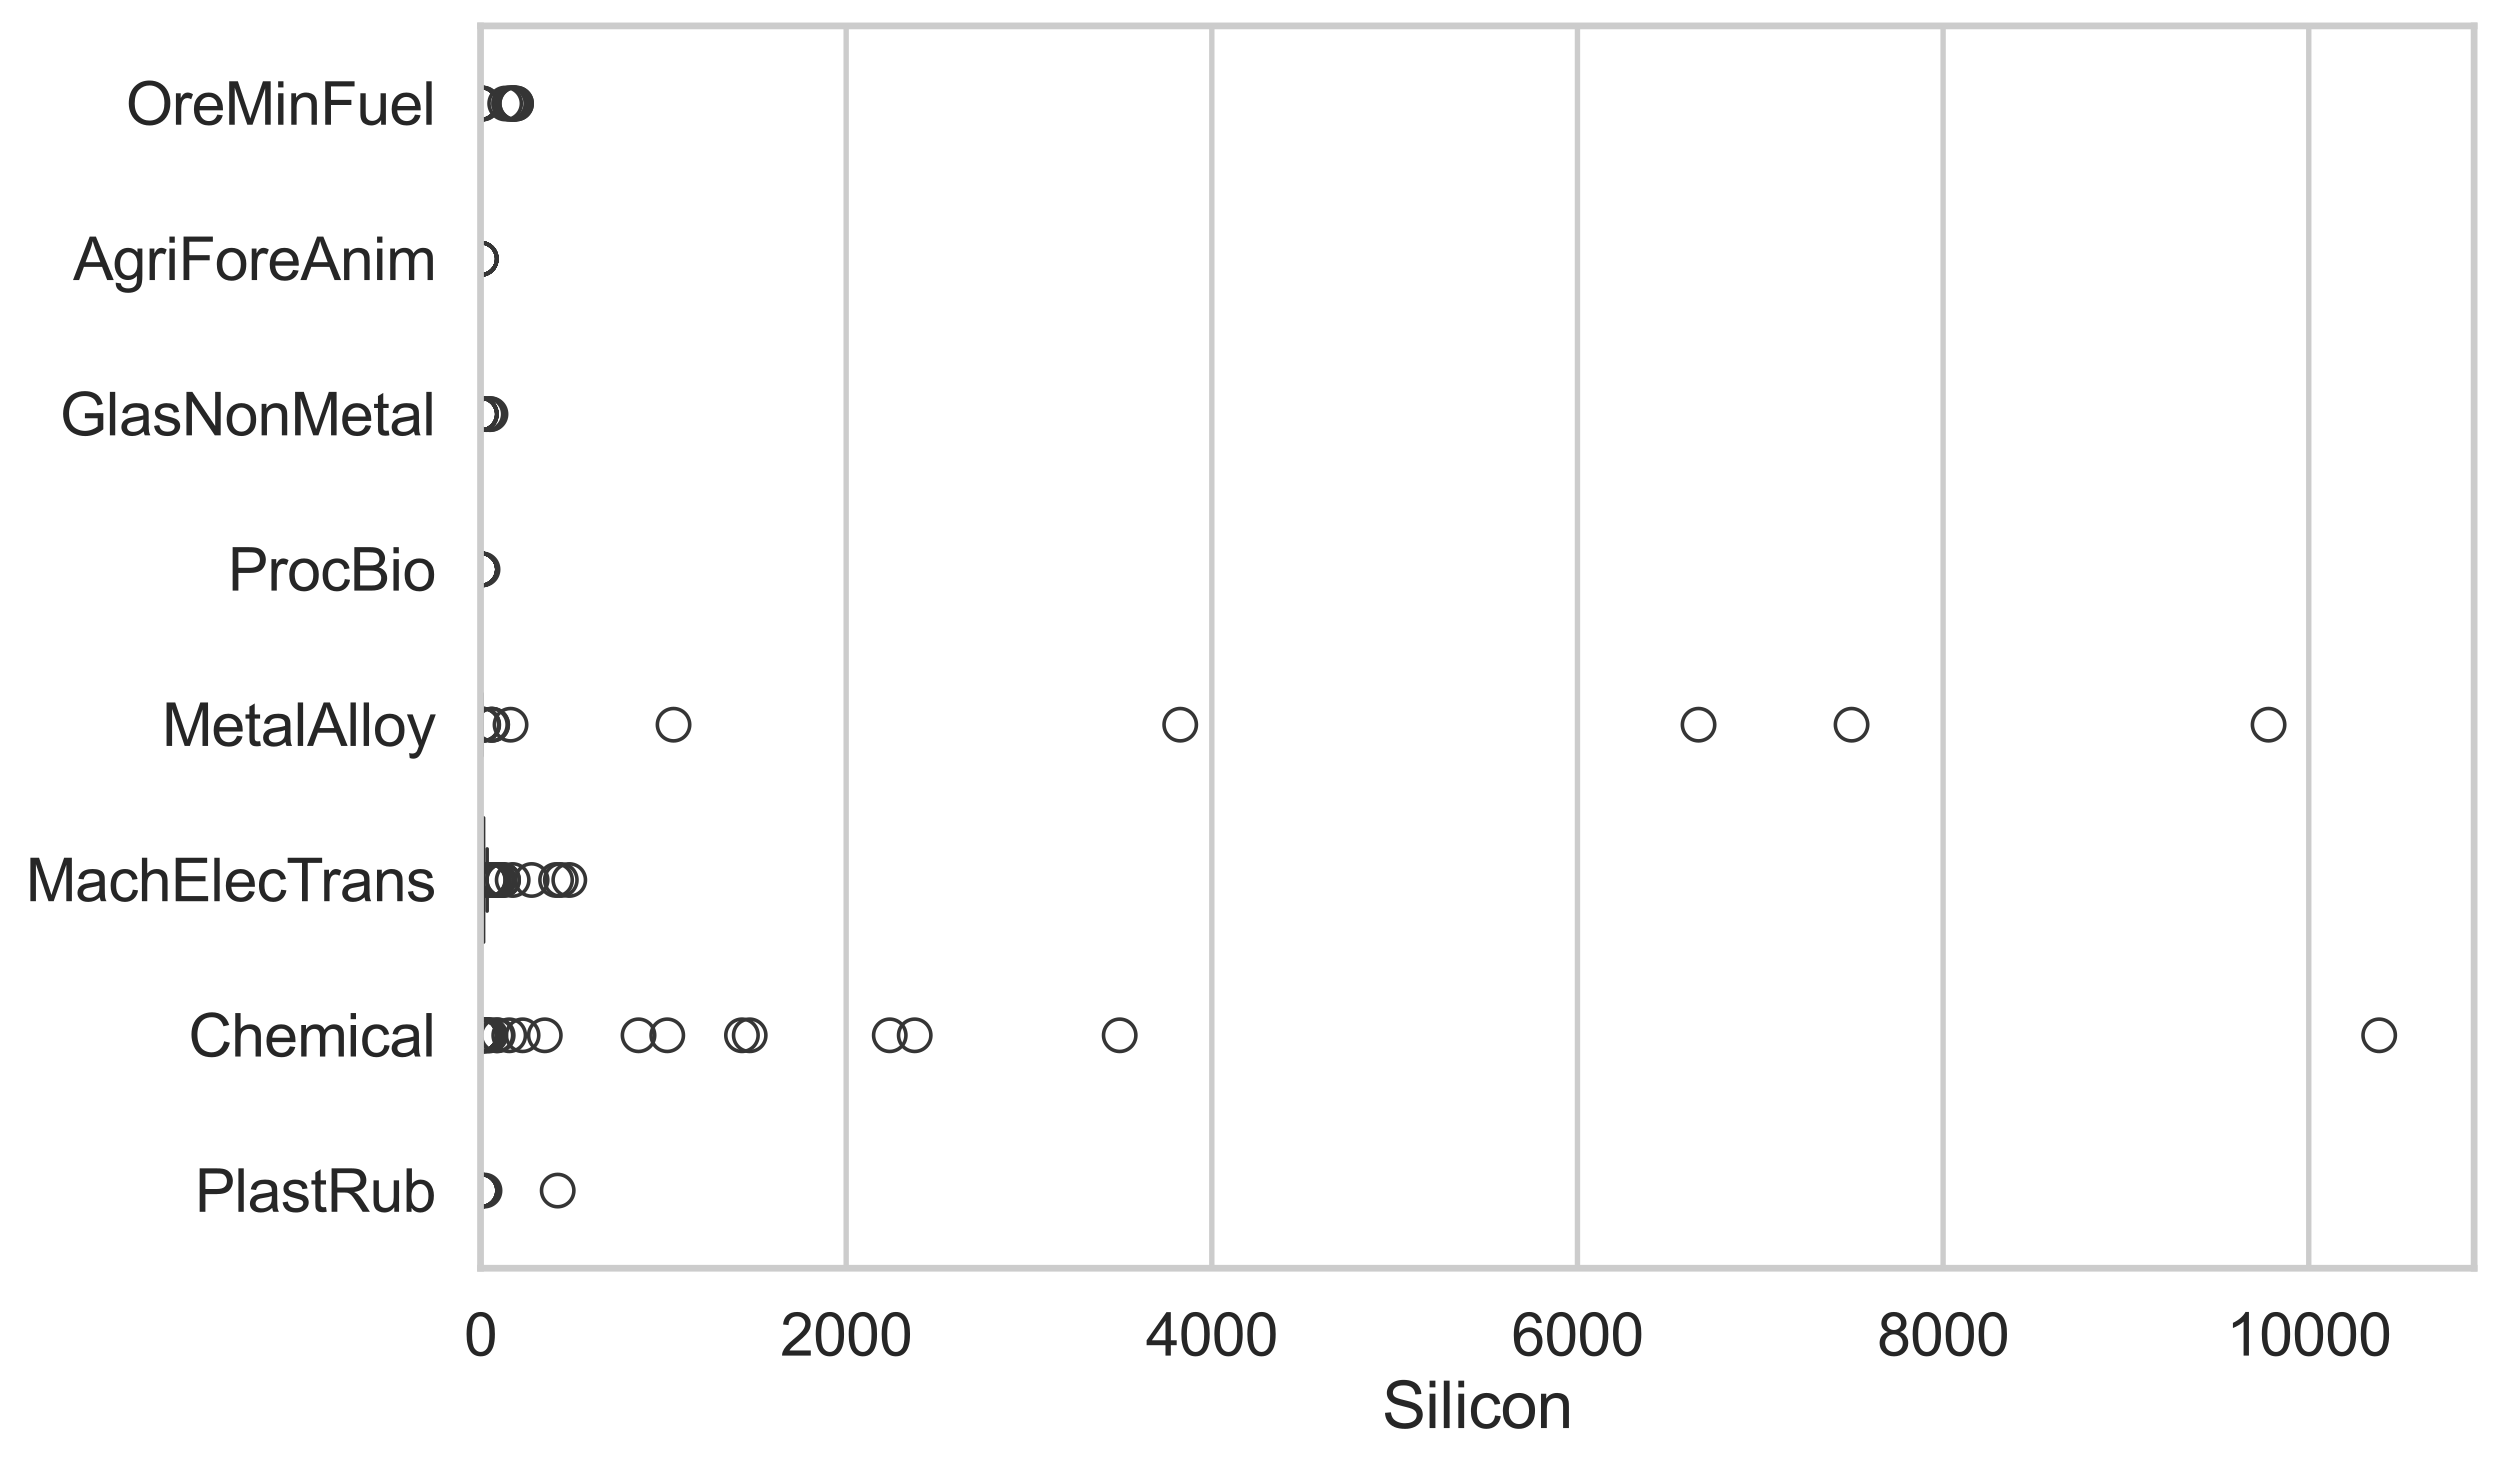 <?xml version="1.0" encoding="utf-8" standalone="no"?>
<!DOCTYPE svg PUBLIC "-//W3C//DTD SVG 1.1//EN"
  "http://www.w3.org/Graphics/SVG/1.1/DTD/svg11.dtd">
<svg xmlns:xlink="http://www.w3.org/1999/xlink" width="695.577pt" height="408.111pt" viewBox="0 0 695.577 408.111" xmlns="http://www.w3.org/2000/svg" version="1.1">
 <defs>
  <style type="text/css">*{stroke-linejoin: round; stroke-linecap: butt}</style>
 </defs>
 <g id="figure_1">
  <g id="patch_1">
   <path d="M 0 408.111 
L 695.577 408.111 
L 695.577 0 
L 0 0 
z
" style="fill: #ffffff"/>
  </g>
  <g id="axes_1">
   <g id="patch_2">
    <path d="M 133.697 352.86 
L 688.377 352.86 
L 688.377 7.2 
L 133.697 7.2 
z
" style="fill: #ffffff"/>
   </g>
   <g id="matplotlib.axis_1">
    <g id="xtick_1">
     <g id="line2d_1">
      <path d="M 133.697 352.86 
L 133.697 7.2 
" clip-path="url(#p69c7022fda)" style="fill: none; stroke: #cccccc; stroke-width: 1.5; stroke-linecap: round"/>
     </g>
     <g id="text_1">
      <!-- 0 -->
      <g style="fill: #262626" transform="translate(129.109 377.17) scale(0.165 -0.165)">
       <defs>
        <path id="ArialMT-30" d="M 266 2259 
Q 266 3072 433 3567 
Q 600 4063 929 4331 
Q 1259 4600 1759 4600 
Q 2128 4600 2406 4451 
Q 2684 4303 2865 4023 
Q 3047 3744 3150 3342 
Q 3253 2941 3253 2259 
Q 3253 1453 3087 958 
Q 2922 463 2592 192 
Q 2263 -78 1759 -78 
Q 1097 -78 719 397 
Q 266 969 266 2259 
z
M 844 2259 
Q 844 1131 1108 757 
Q 1372 384 1759 384 
Q 2147 384 2411 759 
Q 2675 1134 2675 2259 
Q 2675 3391 2411 3762 
Q 2147 4134 1753 4134 
Q 1366 4134 1134 3806 
Q 844 3388 844 2259 
z
" transform="scale(0.016)"/>
       </defs>
       <use xlink:href="#ArialMT-30"/>
      </g>
     </g>
    </g>
    <g id="xtick_2">
     <g id="line2d_2">
      <path d="M 235.431 352.86 
L 235.431 7.2 
" clip-path="url(#p69c7022fda)" style="fill: none; stroke: #cccccc; stroke-width: 1.5; stroke-linecap: round"/>
     </g>
     <g id="text_2">
      <!-- 2000 -->
      <g style="fill: #262626" transform="translate(217.08 377.17) scale(0.165 -0.165)">
       <defs>
        <path id="ArialMT-32" d="M 3222 541 
L 3222 0 
L 194 0 
Q 188 203 259 391 
Q 375 700 629 1000 
Q 884 1300 1366 1694 
Q 2113 2306 2375 2664 
Q 2638 3022 2638 3341 
Q 2638 3675 2398 3904 
Q 2159 4134 1775 4134 
Q 1369 4134 1125 3890 
Q 881 3647 878 3216 
L 300 3275 
Q 359 3922 746 4261 
Q 1134 4600 1788 4600 
Q 2447 4600 2831 4234 
Q 3216 3869 3216 3328 
Q 3216 3053 3103 2787 
Q 2991 2522 2730 2228 
Q 2469 1934 1863 1422 
Q 1356 997 1212 845 
Q 1069 694 975 541 
L 3222 541 
z
" transform="scale(0.016)"/>
       </defs>
       <use xlink:href="#ArialMT-32"/>
       <use xlink:href="#ArialMT-30" transform="translate(55.615 0)"/>
       <use xlink:href="#ArialMT-30" transform="translate(111.23 0)"/>
       <use xlink:href="#ArialMT-30" transform="translate(166.846 0)"/>
      </g>
     </g>
    </g>
    <g id="xtick_3">
     <g id="line2d_3">
      <path d="M 337.165 352.86 
L 337.165 7.2 
" clip-path="url(#p69c7022fda)" style="fill: none; stroke: #cccccc; stroke-width: 1.5; stroke-linecap: round"/>
     </g>
     <g id="text_3">
      <!-- 4000 -->
      <g style="fill: #262626" transform="translate(318.814 377.17) scale(0.165 -0.165)">
       <defs>
        <path id="ArialMT-34" d="M 2069 0 
L 2069 1097 
L 81 1097 
L 81 1613 
L 2172 4581 
L 2631 4581 
L 2631 1613 
L 3250 1613 
L 3250 1097 
L 2631 1097 
L 2631 0 
L 2069 0 
z
M 2069 1613 
L 2069 3678 
L 634 1613 
L 2069 1613 
z
" transform="scale(0.016)"/>
       </defs>
       <use xlink:href="#ArialMT-34"/>
       <use xlink:href="#ArialMT-30" transform="translate(55.615 0)"/>
       <use xlink:href="#ArialMT-30" transform="translate(111.23 0)"/>
       <use xlink:href="#ArialMT-30" transform="translate(166.846 0)"/>
      </g>
     </g>
    </g>
    <g id="xtick_4">
     <g id="line2d_4">
      <path d="M 438.899 352.86 
L 438.899 7.2 
" clip-path="url(#p69c7022fda)" style="fill: none; stroke: #cccccc; stroke-width: 1.5; stroke-linecap: round"/>
     </g>
     <g id="text_4">
      <!-- 6000 -->
      <g style="fill: #262626" transform="translate(420.548 377.17) scale(0.165 -0.165)">
       <defs>
        <path id="ArialMT-36" d="M 3184 3459 
L 2625 3416 
Q 2550 3747 2413 3897 
Q 2184 4138 1850 4138 
Q 1581 4138 1378 3988 
Q 1113 3794 959 3422 
Q 806 3050 800 2363 
Q 1003 2672 1297 2822 
Q 1591 2972 1913 2972 
Q 2475 2972 2870 2558 
Q 3266 2144 3266 1488 
Q 3266 1056 3080 686 
Q 2894 316 2569 119 
Q 2244 -78 1831 -78 
Q 1128 -78 684 439 
Q 241 956 241 2144 
Q 241 3472 731 4075 
Q 1159 4600 1884 4600 
Q 2425 4600 2770 4297 
Q 3116 3994 3184 3459 
z
M 888 1484 
Q 888 1194 1011 928 
Q 1134 663 1356 523 
Q 1578 384 1822 384 
Q 2178 384 2434 671 
Q 2691 959 2691 1453 
Q 2691 1928 2437 2201 
Q 2184 2475 1800 2475 
Q 1419 2475 1153 2201 
Q 888 1928 888 1484 
z
" transform="scale(0.016)"/>
       </defs>
       <use xlink:href="#ArialMT-36"/>
       <use xlink:href="#ArialMT-30" transform="translate(55.615 0)"/>
       <use xlink:href="#ArialMT-30" transform="translate(111.23 0)"/>
       <use xlink:href="#ArialMT-30" transform="translate(166.846 0)"/>
      </g>
     </g>
    </g>
    <g id="xtick_5">
     <g id="line2d_5">
      <path d="M 540.633 352.86 
L 540.633 7.2 
" clip-path="url(#p69c7022fda)" style="fill: none; stroke: #cccccc; stroke-width: 1.5; stroke-linecap: round"/>
     </g>
     <g id="text_5">
      <!-- 8000 -->
      <g style="fill: #262626" transform="translate(522.282 377.17) scale(0.165 -0.165)">
       <defs>
        <path id="ArialMT-38" d="M 1131 2484 
Q 781 2613 612 2850 
Q 444 3088 444 3419 
Q 444 3919 803 4259 
Q 1163 4600 1759 4600 
Q 2359 4600 2725 4251 
Q 3091 3903 3091 3403 
Q 3091 3084 2923 2848 
Q 2756 2613 2416 2484 
Q 2838 2347 3058 2040 
Q 3278 1734 3278 1309 
Q 3278 722 2862 322 
Q 2447 -78 1769 -78 
Q 1091 -78 675 323 
Q 259 725 259 1325 
Q 259 1772 486 2073 
Q 713 2375 1131 2484 
z
M 1019 3438 
Q 1019 3113 1228 2906 
Q 1438 2700 1772 2700 
Q 2097 2700 2305 2904 
Q 2513 3109 2513 3406 
Q 2513 3716 2298 3927 
Q 2084 4138 1766 4138 
Q 1444 4138 1231 3931 
Q 1019 3725 1019 3438 
z
M 838 1322 
Q 838 1081 952 856 
Q 1066 631 1291 507 
Q 1516 384 1775 384 
Q 2178 384 2440 643 
Q 2703 903 2703 1303 
Q 2703 1709 2433 1975 
Q 2163 2241 1756 2241 
Q 1359 2241 1098 1978 
Q 838 1716 838 1322 
z
" transform="scale(0.016)"/>
       </defs>
       <use xlink:href="#ArialMT-38"/>
       <use xlink:href="#ArialMT-30" transform="translate(55.615 0)"/>
       <use xlink:href="#ArialMT-30" transform="translate(111.23 0)"/>
       <use xlink:href="#ArialMT-30" transform="translate(166.846 0)"/>
      </g>
     </g>
    </g>
    <g id="xtick_6">
     <g id="line2d_6">
      <path d="M 642.367 352.86 
L 642.367 7.2 
" clip-path="url(#p69c7022fda)" style="fill: none; stroke: #cccccc; stroke-width: 1.5; stroke-linecap: round"/>
     </g>
     <g id="text_6">
      <!-- 10000 -->
      <g style="fill: #262626" transform="translate(619.428 377.17) scale(0.165 -0.165)">
       <defs>
        <path id="ArialMT-31" d="M 2384 0 
L 1822 0 
L 1822 3584 
Q 1619 3391 1289 3197 
Q 959 3003 697 2906 
L 697 3450 
Q 1169 3672 1522 3987 
Q 1875 4303 2022 4600 
L 2384 4600 
L 2384 0 
z
" transform="scale(0.016)"/>
       </defs>
       <use xlink:href="#ArialMT-31"/>
       <use xlink:href="#ArialMT-30" transform="translate(55.615 0)"/>
       <use xlink:href="#ArialMT-30" transform="translate(111.23 0)"/>
       <use xlink:href="#ArialMT-30" transform="translate(166.846 0)"/>
       <use xlink:href="#ArialMT-30" transform="translate(222.461 0)"/>
      </g>
     </g>
    </g>
    <g id="text_7">
     <!-- Silicon -->
     <g style="fill: #262626" transform="translate(384.525 397.334) scale(0.18 -0.18)">
      <defs>
       <path id="ArialMT-53" d="M 288 1472 
L 859 1522 
Q 900 1178 1048 958 
Q 1197 738 1509 602 
Q 1822 466 2213 466 
Q 2559 466 2825 569 
Q 3091 672 3220 851 
Q 3350 1031 3350 1244 
Q 3350 1459 3225 1620 
Q 3100 1781 2813 1891 
Q 2628 1963 1997 2114 
Q 1366 2266 1113 2400 
Q 784 2572 623 2826 
Q 463 3081 463 3397 
Q 463 3744 659 4045 
Q 856 4347 1234 4503 
Q 1613 4659 2075 4659 
Q 2584 4659 2973 4495 
Q 3363 4331 3572 4012 
Q 3781 3694 3797 3291 
L 3216 3247 
Q 3169 3681 2898 3903 
Q 2628 4125 2100 4125 
Q 1550 4125 1298 3923 
Q 1047 3722 1047 3438 
Q 1047 3191 1225 3031 
Q 1400 2872 2139 2705 
Q 2878 2538 3153 2413 
Q 3553 2228 3743 1945 
Q 3934 1663 3934 1294 
Q 3934 928 3725 604 
Q 3516 281 3123 101 
Q 2731 -78 2241 -78 
Q 1619 -78 1198 103 
Q 778 284 539 648 
Q 300 1013 288 1472 
z
" transform="scale(0.016)"/>
       <path id="ArialMT-69" d="M 425 3934 
L 425 4581 
L 988 4581 
L 988 3934 
L 425 3934 
z
M 425 0 
L 425 3319 
L 988 3319 
L 988 0 
L 425 0 
z
" transform="scale(0.016)"/>
       <path id="ArialMT-6c" d="M 409 0 
L 409 4581 
L 972 4581 
L 972 0 
L 409 0 
z
" transform="scale(0.016)"/>
       <path id="ArialMT-63" d="M 2588 1216 
L 3141 1144 
Q 3050 572 2676 248 
Q 2303 -75 1759 -75 
Q 1078 -75 664 370 
Q 250 816 250 1647 
Q 250 2184 428 2587 
Q 606 2991 970 3192 
Q 1334 3394 1763 3394 
Q 2303 3394 2647 3120 
Q 2991 2847 3088 2344 
L 2541 2259 
Q 2463 2594 2264 2762 
Q 2066 2931 1784 2931 
Q 1359 2931 1093 2626 
Q 828 2322 828 1663 
Q 828 994 1084 691 
Q 1341 388 1753 388 
Q 2084 388 2306 591 
Q 2528 794 2588 1216 
z
" transform="scale(0.016)"/>
       <path id="ArialMT-6f" d="M 213 1659 
Q 213 2581 725 3025 
Q 1153 3394 1769 3394 
Q 2453 3394 2887 2945 
Q 3322 2497 3322 1706 
Q 3322 1066 3130 698 
Q 2938 331 2570 128 
Q 2203 -75 1769 -75 
Q 1072 -75 642 372 
Q 213 819 213 1659 
z
M 791 1659 
Q 791 1022 1069 705 
Q 1347 388 1769 388 
Q 2188 388 2466 706 
Q 2744 1025 2744 1678 
Q 2744 2294 2464 2611 
Q 2184 2928 1769 2928 
Q 1347 2928 1069 2612 
Q 791 2297 791 1659 
z
" transform="scale(0.016)"/>
       <path id="ArialMT-6e" d="M 422 0 
L 422 3319 
L 928 3319 
L 928 2847 
Q 1294 3394 1984 3394 
Q 2284 3394 2536 3286 
Q 2788 3178 2913 3003 
Q 3038 2828 3088 2588 
Q 3119 2431 3119 2041 
L 3119 0 
L 2556 0 
L 2556 2019 
Q 2556 2363 2490 2533 
Q 2425 2703 2258 2804 
Q 2091 2906 1866 2906 
Q 1506 2906 1245 2678 
Q 984 2450 984 1813 
L 984 0 
L 422 0 
z
" transform="scale(0.016)"/>
      </defs>
      <use xlink:href="#ArialMT-53"/>
      <use xlink:href="#ArialMT-69" transform="translate(66.699 0)"/>
      <use xlink:href="#ArialMT-6c" transform="translate(88.916 0)"/>
      <use xlink:href="#ArialMT-69" transform="translate(111.133 0)"/>
      <use xlink:href="#ArialMT-63" transform="translate(133.35 0)"/>
      <use xlink:href="#ArialMT-6f" transform="translate(183.35 0)"/>
      <use xlink:href="#ArialMT-6e" transform="translate(238.965 0)"/>
     </g>
    </g>
   </g>
   <g id="matplotlib.axis_2">
    <g id="ytick_1">
     <g id="text_8">
      <!-- OreMinFuel -->
      <g style="fill: #262626" transform="translate(35.013 34.709) scale(0.165 -0.165)">
       <defs>
        <path id="ArialMT-4f" d="M 309 2231 
Q 309 3372 921 4017 
Q 1534 4663 2503 4663 
Q 3138 4663 3647 4359 
Q 4156 4056 4423 3514 
Q 4691 2972 4691 2284 
Q 4691 1588 4409 1038 
Q 4128 488 3612 205 
Q 3097 -78 2500 -78 
Q 1853 -78 1343 234 
Q 834 547 571 1087 
Q 309 1628 309 2231 
z
M 934 2222 
Q 934 1394 1379 917 
Q 1825 441 2497 441 
Q 3181 441 3623 922 
Q 4066 1403 4066 2288 
Q 4066 2847 3877 3264 
Q 3688 3681 3323 3911 
Q 2959 4141 2506 4141 
Q 1863 4141 1398 3698 
Q 934 3256 934 2222 
z
" transform="scale(0.016)"/>
        <path id="ArialMT-72" d="M 416 0 
L 416 3319 
L 922 3319 
L 922 2816 
Q 1116 3169 1280 3281 
Q 1444 3394 1641 3394 
Q 1925 3394 2219 3213 
L 2025 2691 
Q 1819 2813 1613 2813 
Q 1428 2813 1281 2702 
Q 1134 2591 1072 2394 
Q 978 2094 978 1738 
L 978 0 
L 416 0 
z
" transform="scale(0.016)"/>
        <path id="ArialMT-65" d="M 2694 1069 
L 3275 997 
Q 3138 488 2766 206 
Q 2394 -75 1816 -75 
Q 1088 -75 661 373 
Q 234 822 234 1631 
Q 234 2469 665 2931 
Q 1097 3394 1784 3394 
Q 2450 3394 2872 2941 
Q 3294 2488 3294 1666 
Q 3294 1616 3291 1516 
L 816 1516 
Q 847 969 1125 678 
Q 1403 388 1819 388 
Q 2128 388 2347 550 
Q 2566 713 2694 1069 
z
M 847 1978 
L 2700 1978 
Q 2663 2397 2488 2606 
Q 2219 2931 1791 2931 
Q 1403 2931 1139 2672 
Q 875 2413 847 1978 
z
" transform="scale(0.016)"/>
        <path id="ArialMT-4d" d="M 475 0 
L 475 4581 
L 1388 4581 
L 2472 1338 
Q 2622 884 2691 659 
Q 2769 909 2934 1394 
L 4031 4581 
L 4847 4581 
L 4847 0 
L 4263 0 
L 4263 3834 
L 2931 0 
L 2384 0 
L 1059 3900 
L 1059 0 
L 475 0 
z
" transform="scale(0.016)"/>
        <path id="ArialMT-46" d="M 525 0 
L 525 4581 
L 3616 4581 
L 3616 4041 
L 1131 4041 
L 1131 2622 
L 3281 2622 
L 3281 2081 
L 1131 2081 
L 1131 0 
L 525 0 
z
" transform="scale(0.016)"/>
        <path id="ArialMT-75" d="M 2597 0 
L 2597 488 
Q 2209 -75 1544 -75 
Q 1250 -75 995 37 
Q 741 150 617 320 
Q 494 491 444 738 
Q 409 903 409 1263 
L 409 3319 
L 972 3319 
L 972 1478 
Q 972 1038 1006 884 
Q 1059 663 1231 536 
Q 1403 409 1656 409 
Q 1909 409 2131 539 
Q 2353 669 2445 892 
Q 2538 1116 2538 1541 
L 2538 3319 
L 3100 3319 
L 3100 0 
L 2597 0 
z
" transform="scale(0.016)"/>
       </defs>
       <use xlink:href="#ArialMT-4f"/>
       <use xlink:href="#ArialMT-72" transform="translate(77.783 0)"/>
       <use xlink:href="#ArialMT-65" transform="translate(111.084 0)"/>
       <use xlink:href="#ArialMT-4d" transform="translate(166.699 0)"/>
       <use xlink:href="#ArialMT-69" transform="translate(250 0)"/>
       <use xlink:href="#ArialMT-6e" transform="translate(272.217 0)"/>
       <use xlink:href="#ArialMT-46" transform="translate(327.832 0)"/>
       <use xlink:href="#ArialMT-75" transform="translate(388.916 0)"/>
       <use xlink:href="#ArialMT-65" transform="translate(444.531 0)"/>
       <use xlink:href="#ArialMT-6c" transform="translate(500.146 0)"/>
      </g>
     </g>
    </g>
    <g id="ytick_2">
     <g id="text_9">
      <!-- AgriForeAnim -->
      <g style="fill: #262626" transform="translate(20.341 77.916) scale(0.165 -0.165)">
       <defs>
        <path id="ArialMT-41" d="M -9 0 
L 1750 4581 
L 2403 4581 
L 4278 0 
L 3588 0 
L 3053 1388 
L 1138 1388 
L 634 0 
L -9 0 
z
M 1313 1881 
L 2866 1881 
L 2388 3150 
Q 2169 3728 2063 4100 
Q 1975 3659 1816 3225 
L 1313 1881 
z
" transform="scale(0.016)"/>
        <path id="ArialMT-67" d="M 319 -275 
L 866 -356 
Q 900 -609 1056 -725 
Q 1266 -881 1628 -881 
Q 2019 -881 2231 -725 
Q 2444 -569 2519 -288 
Q 2563 -116 2559 434 
Q 2191 0 1641 0 
Q 956 0 581 494 
Q 206 988 206 1678 
Q 206 2153 378 2554 
Q 550 2956 876 3175 
Q 1203 3394 1644 3394 
Q 2231 3394 2613 2919 
L 2613 3319 
L 3131 3319 
L 3131 450 
Q 3131 -325 2973 -648 
Q 2816 -972 2473 -1159 
Q 2131 -1347 1631 -1347 
Q 1038 -1347 672 -1080 
Q 306 -813 319 -275 
z
M 784 1719 
Q 784 1066 1043 766 
Q 1303 466 1694 466 
Q 2081 466 2343 764 
Q 2606 1063 2606 1700 
Q 2606 2309 2336 2618 
Q 2066 2928 1684 2928 
Q 1309 2928 1046 2623 
Q 784 2319 784 1719 
z
" transform="scale(0.016)"/>
        <path id="ArialMT-6d" d="M 422 0 
L 422 3319 
L 925 3319 
L 925 2853 
Q 1081 3097 1340 3245 
Q 1600 3394 1931 3394 
Q 2300 3394 2536 3241 
Q 2772 3088 2869 2813 
Q 3263 3394 3894 3394 
Q 4388 3394 4653 3120 
Q 4919 2847 4919 2278 
L 4919 0 
L 4359 0 
L 4359 2091 
Q 4359 2428 4304 2576 
Q 4250 2725 4106 2815 
Q 3963 2906 3769 2906 
Q 3419 2906 3187 2673 
Q 2956 2441 2956 1928 
L 2956 0 
L 2394 0 
L 2394 2156 
Q 2394 2531 2256 2718 
Q 2119 2906 1806 2906 
Q 1569 2906 1367 2781 
Q 1166 2656 1075 2415 
Q 984 2175 984 1722 
L 984 0 
L 422 0 
z
" transform="scale(0.016)"/>
       </defs>
       <use xlink:href="#ArialMT-41"/>
       <use xlink:href="#ArialMT-67" transform="translate(66.699 0)"/>
       <use xlink:href="#ArialMT-72" transform="translate(122.314 0)"/>
       <use xlink:href="#ArialMT-69" transform="translate(155.615 0)"/>
       <use xlink:href="#ArialMT-46" transform="translate(177.832 0)"/>
       <use xlink:href="#ArialMT-6f" transform="translate(238.916 0)"/>
       <use xlink:href="#ArialMT-72" transform="translate(294.531 0)"/>
       <use xlink:href="#ArialMT-65" transform="translate(327.832 0)"/>
       <use xlink:href="#ArialMT-41" transform="translate(383.447 0)"/>
       <use xlink:href="#ArialMT-6e" transform="translate(450.146 0)"/>
       <use xlink:href="#ArialMT-69" transform="translate(505.762 0)"/>
       <use xlink:href="#ArialMT-6d" transform="translate(527.979 0)"/>
      </g>
     </g>
    </g>
    <g id="ytick_3">
     <g id="text_10">
      <!-- GlasNonMetal -->
      <g style="fill: #262626" transform="translate(16.659 121.124) scale(0.165 -0.165)">
       <defs>
        <path id="ArialMT-47" d="M 2638 1797 
L 2638 2334 
L 4578 2338 
L 4578 638 
Q 4131 281 3656 101 
Q 3181 -78 2681 -78 
Q 2006 -78 1454 211 
Q 903 500 622 1047 
Q 341 1594 341 2269 
Q 341 2938 620 3517 
Q 900 4097 1425 4378 
Q 1950 4659 2634 4659 
Q 3131 4659 3532 4498 
Q 3934 4338 4162 4050 
Q 4391 3763 4509 3300 
L 3963 3150 
Q 3859 3500 3706 3700 
Q 3553 3900 3268 4020 
Q 2984 4141 2638 4141 
Q 2222 4141 1919 4014 
Q 1616 3888 1430 3681 
Q 1244 3475 1141 3228 
Q 966 2803 966 2306 
Q 966 1694 1177 1281 
Q 1388 869 1791 669 
Q 2194 469 2647 469 
Q 3041 469 3416 620 
Q 3791 772 3984 944 
L 3984 1797 
L 2638 1797 
z
" transform="scale(0.016)"/>
        <path id="ArialMT-61" d="M 2588 409 
Q 2275 144 1986 34 
Q 1697 -75 1366 -75 
Q 819 -75 525 192 
Q 231 459 231 875 
Q 231 1119 342 1320 
Q 453 1522 633 1644 
Q 813 1766 1038 1828 
Q 1203 1872 1538 1913 
Q 2219 1994 2541 2106 
Q 2544 2222 2544 2253 
Q 2544 2597 2384 2738 
Q 2169 2928 1744 2928 
Q 1347 2928 1158 2789 
Q 969 2650 878 2297 
L 328 2372 
Q 403 2725 575 2942 
Q 747 3159 1072 3276 
Q 1397 3394 1825 3394 
Q 2250 3394 2515 3294 
Q 2781 3194 2906 3042 
Q 3031 2891 3081 2659 
Q 3109 2516 3109 2141 
L 3109 1391 
Q 3109 606 3145 398 
Q 3181 191 3288 0 
L 2700 0 
Q 2613 175 2588 409 
z
M 2541 1666 
Q 2234 1541 1622 1453 
Q 1275 1403 1131 1340 
Q 988 1278 909 1158 
Q 831 1038 831 891 
Q 831 666 1001 516 
Q 1172 366 1500 366 
Q 1825 366 2078 508 
Q 2331 650 2450 897 
Q 2541 1088 2541 1459 
L 2541 1666 
z
" transform="scale(0.016)"/>
        <path id="ArialMT-73" d="M 197 991 
L 753 1078 
Q 800 744 1014 566 
Q 1228 388 1613 388 
Q 2000 388 2187 545 
Q 2375 703 2375 916 
Q 2375 1106 2209 1216 
Q 2094 1291 1634 1406 
Q 1016 1563 777 1677 
Q 538 1791 414 1992 
Q 291 2194 291 2438 
Q 291 2659 392 2848 
Q 494 3038 669 3163 
Q 800 3259 1026 3326 
Q 1253 3394 1513 3394 
Q 1903 3394 2198 3281 
Q 2494 3169 2634 2976 
Q 2775 2784 2828 2463 
L 2278 2388 
Q 2241 2644 2061 2787 
Q 1881 2931 1553 2931 
Q 1166 2931 1000 2803 
Q 834 2675 834 2503 
Q 834 2394 903 2306 
Q 972 2216 1119 2156 
Q 1203 2125 1616 2013 
Q 2213 1853 2448 1751 
Q 2684 1650 2818 1456 
Q 2953 1263 2953 975 
Q 2953 694 2789 445 
Q 2625 197 2315 61 
Q 2006 -75 1616 -75 
Q 969 -75 630 194 
Q 291 463 197 991 
z
" transform="scale(0.016)"/>
        <path id="ArialMT-4e" d="M 488 0 
L 488 4581 
L 1109 4581 
L 3516 984 
L 3516 4581 
L 4097 4581 
L 4097 0 
L 3475 0 
L 1069 3600 
L 1069 0 
L 488 0 
z
" transform="scale(0.016)"/>
        <path id="ArialMT-74" d="M 1650 503 
L 1731 6 
Q 1494 -44 1306 -44 
Q 1000 -44 831 53 
Q 663 150 594 308 
Q 525 466 525 972 
L 525 2881 
L 113 2881 
L 113 3319 
L 525 3319 
L 525 4141 
L 1084 4478 
L 1084 3319 
L 1650 3319 
L 1650 2881 
L 1084 2881 
L 1084 941 
Q 1084 700 1114 631 
Q 1144 563 1211 522 
Q 1278 481 1403 481 
Q 1497 481 1650 503 
z
" transform="scale(0.016)"/>
       </defs>
       <use xlink:href="#ArialMT-47"/>
       <use xlink:href="#ArialMT-6c" transform="translate(77.783 0)"/>
       <use xlink:href="#ArialMT-61" transform="translate(100 0)"/>
       <use xlink:href="#ArialMT-73" transform="translate(155.615 0)"/>
       <use xlink:href="#ArialMT-4e" transform="translate(205.615 0)"/>
       <use xlink:href="#ArialMT-6f" transform="translate(277.832 0)"/>
       <use xlink:href="#ArialMT-6e" transform="translate(333.447 0)"/>
       <use xlink:href="#ArialMT-4d" transform="translate(389.062 0)"/>
       <use xlink:href="#ArialMT-65" transform="translate(472.363 0)"/>
       <use xlink:href="#ArialMT-74" transform="translate(527.979 0)"/>
       <use xlink:href="#ArialMT-61" transform="translate(555.762 0)"/>
       <use xlink:href="#ArialMT-6c" transform="translate(611.377 0)"/>
      </g>
     </g>
    </g>
    <g id="ytick_4">
     <g id="text_11">
      <!-- ProcBio -->
      <g style="fill: #262626" transform="translate(63.424 164.331) scale(0.165 -0.165)">
       <defs>
        <path id="ArialMT-50" d="M 494 0 
L 494 4581 
L 2222 4581 
Q 2678 4581 2919 4538 
Q 3256 4481 3484 4323 
Q 3713 4166 3852 3881 
Q 3991 3597 3991 3256 
Q 3991 2672 3619 2267 
Q 3247 1863 2275 1863 
L 1100 1863 
L 1100 0 
L 494 0 
z
M 1100 2403 
L 2284 2403 
Q 2872 2403 3119 2622 
Q 3366 2841 3366 3238 
Q 3366 3525 3220 3729 
Q 3075 3934 2838 4000 
Q 2684 4041 2272 4041 
L 1100 4041 
L 1100 2403 
z
" transform="scale(0.016)"/>
        <path id="ArialMT-42" d="M 469 0 
L 469 4581 
L 2188 4581 
Q 2713 4581 3030 4442 
Q 3347 4303 3526 4014 
Q 3706 3725 3706 3409 
Q 3706 3116 3547 2856 
Q 3388 2597 3066 2438 
Q 3481 2316 3704 2022 
Q 3928 1728 3928 1328 
Q 3928 1006 3792 729 
Q 3656 453 3456 303 
Q 3256 153 2954 76 
Q 2653 0 2216 0 
L 469 0 
z
M 1075 2656 
L 2066 2656 
Q 2469 2656 2644 2709 
Q 2875 2778 2992 2937 
Q 3109 3097 3109 3338 
Q 3109 3566 3000 3739 
Q 2891 3913 2687 3977 
Q 2484 4041 1991 4041 
L 1075 4041 
L 1075 2656 
z
M 1075 541 
L 2216 541 
Q 2509 541 2628 563 
Q 2838 600 2978 687 
Q 3119 775 3209 942 
Q 3300 1109 3300 1328 
Q 3300 1584 3169 1773 
Q 3038 1963 2805 2039 
Q 2572 2116 2134 2116 
L 1075 2116 
L 1075 541 
z
" transform="scale(0.016)"/>
       </defs>
       <use xlink:href="#ArialMT-50"/>
       <use xlink:href="#ArialMT-72" transform="translate(66.699 0)"/>
       <use xlink:href="#ArialMT-6f" transform="translate(100 0)"/>
       <use xlink:href="#ArialMT-63" transform="translate(155.615 0)"/>
       <use xlink:href="#ArialMT-42" transform="translate(205.615 0)"/>
       <use xlink:href="#ArialMT-69" transform="translate(272.314 0)"/>
       <use xlink:href="#ArialMT-6f" transform="translate(294.531 0)"/>
      </g>
     </g>
    </g>
    <g id="ytick_5">
     <g id="text_12">
      <!-- MetalAlloy -->
      <g style="fill: #262626" transform="translate(45.088 207.539) scale(0.165 -0.165)">
       <defs>
        <path id="ArialMT-79" d="M 397 -1278 
L 334 -750 
Q 519 -800 656 -800 
Q 844 -800 956 -737 
Q 1069 -675 1141 -563 
Q 1194 -478 1313 -144 
Q 1328 -97 1363 -6 
L 103 3319 
L 709 3319 
L 1400 1397 
Q 1534 1031 1641 628 
Q 1738 1016 1872 1384 
L 2581 3319 
L 3144 3319 
L 1881 -56 
Q 1678 -603 1566 -809 
Q 1416 -1088 1222 -1217 
Q 1028 -1347 759 -1347 
Q 597 -1347 397 -1278 
z
" transform="scale(0.016)"/>
       </defs>
       <use xlink:href="#ArialMT-4d"/>
       <use xlink:href="#ArialMT-65" transform="translate(83.301 0)"/>
       <use xlink:href="#ArialMT-74" transform="translate(138.916 0)"/>
       <use xlink:href="#ArialMT-61" transform="translate(166.699 0)"/>
       <use xlink:href="#ArialMT-6c" transform="translate(222.314 0)"/>
       <use xlink:href="#ArialMT-41" transform="translate(244.531 0)"/>
       <use xlink:href="#ArialMT-6c" transform="translate(311.23 0)"/>
       <use xlink:href="#ArialMT-6c" transform="translate(333.447 0)"/>
       <use xlink:href="#ArialMT-6f" transform="translate(355.664 0)"/>
       <use xlink:href="#ArialMT-79" transform="translate(411.279 0)"/>
      </g>
     </g>
    </g>
    <g id="ytick_6">
     <g id="text_13">
      <!-- MachElecTrans -->
      <g style="fill: #262626" transform="translate(7.2 250.746) scale(0.165 -0.165)">
       <defs>
        <path id="ArialMT-68" d="M 422 0 
L 422 4581 
L 984 4581 
L 984 2938 
Q 1378 3394 1978 3394 
Q 2347 3394 2619 3248 
Q 2891 3103 3008 2847 
Q 3125 2591 3125 2103 
L 3125 0 
L 2563 0 
L 2563 2103 
Q 2563 2525 2380 2717 
Q 2197 2909 1863 2909 
Q 1613 2909 1392 2779 
Q 1172 2650 1078 2428 
Q 984 2206 984 1816 
L 984 0 
L 422 0 
z
" transform="scale(0.016)"/>
        <path id="ArialMT-45" d="M 506 0 
L 506 4581 
L 3819 4581 
L 3819 4041 
L 1113 4041 
L 1113 2638 
L 3647 2638 
L 3647 2100 
L 1113 2100 
L 1113 541 
L 3925 541 
L 3925 0 
L 506 0 
z
" transform="scale(0.016)"/>
        <path id="ArialMT-54" d="M 1659 0 
L 1659 4041 
L 150 4041 
L 150 4581 
L 3781 4581 
L 3781 4041 
L 2266 4041 
L 2266 0 
L 1659 0 
z
" transform="scale(0.016)"/>
       </defs>
       <use xlink:href="#ArialMT-4d"/>
       <use xlink:href="#ArialMT-61" transform="translate(83.301 0)"/>
       <use xlink:href="#ArialMT-63" transform="translate(138.916 0)"/>
       <use xlink:href="#ArialMT-68" transform="translate(188.916 0)"/>
       <use xlink:href="#ArialMT-45" transform="translate(244.531 0)"/>
       <use xlink:href="#ArialMT-6c" transform="translate(311.23 0)"/>
       <use xlink:href="#ArialMT-65" transform="translate(333.447 0)"/>
       <use xlink:href="#ArialMT-63" transform="translate(389.062 0)"/>
       <use xlink:href="#ArialMT-54" transform="translate(439.062 0)"/>
       <use xlink:href="#ArialMT-72" transform="translate(496.396 0)"/>
       <use xlink:href="#ArialMT-61" transform="translate(529.697 0)"/>
       <use xlink:href="#ArialMT-6e" transform="translate(585.312 0)"/>
       <use xlink:href="#ArialMT-73" transform="translate(640.928 0)"/>
      </g>
     </g>
    </g>
    <g id="ytick_7">
     <g id="text_14">
      <!-- Chemical -->
      <g style="fill: #262626" transform="translate(52.428 293.954) scale(0.165 -0.165)">
       <defs>
        <path id="ArialMT-43" d="M 3763 1606 
L 4369 1453 
Q 4178 706 3683 314 
Q 3188 -78 2472 -78 
Q 1731 -78 1267 223 
Q 803 525 561 1097 
Q 319 1669 319 2325 
Q 319 3041 592 3573 
Q 866 4106 1370 4382 
Q 1875 4659 2481 4659 
Q 3169 4659 3637 4309 
Q 4106 3959 4291 3325 
L 3694 3184 
Q 3534 3684 3231 3912 
Q 2928 4141 2469 4141 
Q 1941 4141 1586 3887 
Q 1231 3634 1087 3207 
Q 944 2781 944 2328 
Q 944 1744 1114 1308 
Q 1284 872 1643 656 
Q 2003 441 2422 441 
Q 2931 441 3284 734 
Q 3638 1028 3763 1606 
z
" transform="scale(0.016)"/>
       </defs>
       <use xlink:href="#ArialMT-43"/>
       <use xlink:href="#ArialMT-68" transform="translate(72.217 0)"/>
       <use xlink:href="#ArialMT-65" transform="translate(127.832 0)"/>
       <use xlink:href="#ArialMT-6d" transform="translate(183.447 0)"/>
       <use xlink:href="#ArialMT-69" transform="translate(266.748 0)"/>
       <use xlink:href="#ArialMT-63" transform="translate(288.965 0)"/>
       <use xlink:href="#ArialMT-61" transform="translate(338.965 0)"/>
       <use xlink:href="#ArialMT-6c" transform="translate(394.58 0)"/>
      </g>
     </g>
    </g>
    <g id="ytick_8">
     <g id="text_15">
      <!-- PlastRub -->
      <g style="fill: #262626" transform="translate(54.248 337.161) scale(0.165 -0.165)">
       <defs>
        <path id="ArialMT-52" d="M 503 0 
L 503 4581 
L 2534 4581 
Q 3147 4581 3465 4457 
Q 3784 4334 3975 4021 
Q 4166 3709 4166 3331 
Q 4166 2844 3850 2509 
Q 3534 2175 2875 2084 
Q 3116 1969 3241 1856 
Q 3506 1613 3744 1247 
L 4541 0 
L 3778 0 
L 3172 953 
Q 2906 1366 2734 1584 
Q 2563 1803 2427 1890 
Q 2291 1978 2150 2013 
Q 2047 2034 1813 2034 
L 1109 2034 
L 1109 0 
L 503 0 
z
M 1109 2559 
L 2413 2559 
Q 2828 2559 3062 2645 
Q 3297 2731 3419 2920 
Q 3541 3109 3541 3331 
Q 3541 3656 3305 3865 
Q 3069 4075 2559 4075 
L 1109 4075 
L 1109 2559 
z
" transform="scale(0.016)"/>
        <path id="ArialMT-62" d="M 941 0 
L 419 0 
L 419 4581 
L 981 4581 
L 981 2947 
Q 1338 3394 1891 3394 
Q 2197 3394 2470 3270 
Q 2744 3147 2920 2923 
Q 3097 2700 3197 2384 
Q 3297 2069 3297 1709 
Q 3297 856 2875 390 
Q 2453 -75 1863 -75 
Q 1275 -75 941 416 
L 941 0 
z
M 934 1684 
Q 934 1088 1097 822 
Q 1363 388 1816 388 
Q 2184 388 2453 708 
Q 2722 1028 2722 1663 
Q 2722 2313 2464 2622 
Q 2206 2931 1841 2931 
Q 1472 2931 1203 2611 
Q 934 2291 934 1684 
z
" transform="scale(0.016)"/>
       </defs>
       <use xlink:href="#ArialMT-50"/>
       <use xlink:href="#ArialMT-6c" transform="translate(66.699 0)"/>
       <use xlink:href="#ArialMT-61" transform="translate(88.916 0)"/>
       <use xlink:href="#ArialMT-73" transform="translate(144.531 0)"/>
       <use xlink:href="#ArialMT-74" transform="translate(194.531 0)"/>
       <use xlink:href="#ArialMT-52" transform="translate(222.314 0)"/>
       <use xlink:href="#ArialMT-75" transform="translate(294.531 0)"/>
       <use xlink:href="#ArialMT-62" transform="translate(350.146 0)"/>
      </g>
     </g>
    </g>
   </g>
   <g id="patch_3">
    <path d="M 133.697 11.521 
L 133.697 46.087 
L 133.701 46.087 
L 133.701 11.521 
L 133.697 11.521 
z
" clip-path="url(#p69c7022fda)" style="fill: #ca74db; stroke: #353535; stroke-linejoin: miter"/>
   </g>
   <g id="line2d_7">
    <path d="M 133.697 28.804 
L 133.697 28.804 
" clip-path="url(#p69c7022fda)" style="fill: none; stroke: #353535"/>
   </g>
   <g id="line2d_8">
    <path d="M 133.701 28.804 
L 133.706 28.804 
" clip-path="url(#p69c7022fda)" style="fill: none; stroke: #353535"/>
   </g>
   <g id="line2d_9">
    <path d="M 133.697 20.162 
L 133.697 37.445 
" clip-path="url(#p69c7022fda)" style="fill: none; stroke: #353535; stroke-linecap: round"/>
   </g>
   <g id="line2d_10">
    <path d="M 133.706 20.162 
L 133.706 37.445 
" clip-path="url(#p69c7022fda)" style="fill: none; stroke: #353535; stroke-linecap: round"/>
   </g>
   <g id="line2d_11">
    <defs>
     <path id="m55d6f490f9" d="M 0 4.5 
C 1.193 4.5 2.338 4.026 3.182 3.182 
C 4.026 2.338 4.5 1.193 4.5 0 
C 4.5 -1.193 4.026 -2.338 3.182 -3.182 
C 2.338 -4.026 1.193 -4.5 0 -4.5 
C -1.193 -4.5 -2.338 -4.026 -3.182 -3.182 
C -4.026 -2.338 -4.5 -1.193 -4.5 0 
C -4.5 1.193 -4.026 2.338 -3.182 3.182 
C -2.338 4.026 -1.193 4.5 0 4.5 
z
" style="stroke: #353535"/>
    </defs>
    <g clip-path="url(#p69c7022fda)">
     <use xlink:href="#m55d6f490f9" x="142.773" y="28.804" style="fill-opacity: 0; stroke: #353535"/>
     <use xlink:href="#m55d6f490f9" x="133.708" y="28.804" style="fill-opacity: 0; stroke: #353535"/>
     <use xlink:href="#m55d6f490f9" x="141.716" y="28.804" style="fill-opacity: 0; stroke: #353535"/>
     <use xlink:href="#m55d6f490f9" x="134.307" y="28.804" style="fill-opacity: 0; stroke: #353535"/>
     <use xlink:href="#m55d6f490f9" x="133.707" y="28.804" style="fill-opacity: 0; stroke: #353535"/>
     <use xlink:href="#m55d6f490f9" x="133.716" y="28.804" style="fill-opacity: 0; stroke: #353535"/>
     <use xlink:href="#m55d6f490f9" x="133.732" y="28.804" style="fill-opacity: 0; stroke: #353535"/>
     <use xlink:href="#m55d6f490f9" x="133.719" y="28.804" style="fill-opacity: 0; stroke: #353535"/>
     <use xlink:href="#m55d6f490f9" x="143.577" y="28.804" style="fill-opacity: 0; stroke: #353535"/>
     <use xlink:href="#m55d6f490f9" x="133.745" y="28.804" style="fill-opacity: 0; stroke: #353535"/>
     <use xlink:href="#m55d6f490f9" x="133.727" y="28.804" style="fill-opacity: 0; stroke: #353535"/>
     <use xlink:href="#m55d6f490f9" x="143.023" y="28.804" style="fill-opacity: 0; stroke: #353535"/>
     <use xlink:href="#m55d6f490f9" x="142.817" y="28.804" style="fill-opacity: 0; stroke: #353535"/>
     <use xlink:href="#m55d6f490f9" x="134.187" y="28.804" style="fill-opacity: 0; stroke: #353535"/>
     <use xlink:href="#m55d6f490f9" x="141.673" y="28.804" style="fill-opacity: 0; stroke: #353535"/>
     <use xlink:href="#m55d6f490f9" x="133.713" y="28.804" style="fill-opacity: 0; stroke: #353535"/>
     <use xlink:href="#m55d6f490f9" x="142.836" y="28.804" style="fill-opacity: 0; stroke: #353535"/>
     <use xlink:href="#m55d6f490f9" x="133.717" y="28.804" style="fill-opacity: 0; stroke: #353535"/>
     <use xlink:href="#m55d6f490f9" x="143.578" y="28.804" style="fill-opacity: 0; stroke: #353535"/>
     <use xlink:href="#m55d6f490f9" x="133.881" y="28.804" style="fill-opacity: 0; stroke: #353535"/>
     <use xlink:href="#m55d6f490f9" x="133.74" y="28.804" style="fill-opacity: 0; stroke: #353535"/>
     <use xlink:href="#m55d6f490f9" x="141.967" y="28.804" style="fill-opacity: 0; stroke: #353535"/>
     <use xlink:href="#m55d6f490f9" x="142.836" y="28.804" style="fill-opacity: 0; stroke: #353535"/>
     <use xlink:href="#m55d6f490f9" x="133.719" y="28.804" style="fill-opacity: 0; stroke: #353535"/>
     <use xlink:href="#m55d6f490f9" x="142.251" y="28.804" style="fill-opacity: 0; stroke: #353535"/>
     <use xlink:href="#m55d6f490f9" x="140.563" y="28.804" style="fill-opacity: 0; stroke: #353535"/>
    </g>
   </g>
   <g id="patch_4">
    <path d="M 133.698 54.728 
L 133.698 89.294 
L 133.7 89.294 
L 133.7 54.728 
L 133.698 54.728 
z
" clip-path="url(#p69c7022fda)" style="fill: #5ca236; stroke: #353535; stroke-linejoin: miter"/>
   </g>
   <g id="line2d_12">
    <path d="M 133.698 72.011 
L 133.697 72.011 
" clip-path="url(#p69c7022fda)" style="fill: none; stroke: #353535"/>
   </g>
   <g id="line2d_13">
    <path d="M 133.7 72.011 
L 133.703 72.011 
" clip-path="url(#p69c7022fda)" style="fill: none; stroke: #353535"/>
   </g>
   <g id="line2d_14">
    <path d="M 133.697 63.37 
L 133.697 80.653 
" clip-path="url(#p69c7022fda)" style="fill: none; stroke: #353535; stroke-linecap: round"/>
   </g>
   <g id="line2d_15">
    <path d="M 133.703 63.37 
L 133.703 80.653 
" clip-path="url(#p69c7022fda)" style="fill: none; stroke: #353535; stroke-linecap: round"/>
   </g>
   <g id="line2d_16">
    <g clip-path="url(#p69c7022fda)">
     <use xlink:href="#m55d6f490f9" x="133.727" y="72.011" style="fill-opacity: 0; stroke: #353535"/>
     <use xlink:href="#m55d6f490f9" x="133.711" y="72.011" style="fill-opacity: 0; stroke: #353535"/>
     <use xlink:href="#m55d6f490f9" x="133.706" y="72.011" style="fill-opacity: 0; stroke: #353535"/>
     <use xlink:href="#m55d6f490f9" x="133.709" y="72.011" style="fill-opacity: 0; stroke: #353535"/>
     <use xlink:href="#m55d6f490f9" x="133.706" y="72.011" style="fill-opacity: 0; stroke: #353535"/>
     <use xlink:href="#m55d6f490f9" x="133.759" y="72.011" style="fill-opacity: 0; stroke: #353535"/>
     <use xlink:href="#m55d6f490f9" x="133.704" y="72.011" style="fill-opacity: 0; stroke: #353535"/>
     <use xlink:href="#m55d6f490f9" x="133.722" y="72.011" style="fill-opacity: 0; stroke: #353535"/>
     <use xlink:href="#m55d6f490f9" x="133.712" y="72.011" style="fill-opacity: 0; stroke: #353535"/>
     <use xlink:href="#m55d6f490f9" x="133.71" y="72.011" style="fill-opacity: 0; stroke: #353535"/>
     <use xlink:href="#m55d6f490f9" x="133.704" y="72.011" style="fill-opacity: 0; stroke: #353535"/>
     <use xlink:href="#m55d6f490f9" x="133.709" y="72.011" style="fill-opacity: 0; stroke: #353535"/>
     <use xlink:href="#m55d6f490f9" x="133.707" y="72.011" style="fill-opacity: 0; stroke: #353535"/>
     <use xlink:href="#m55d6f490f9" x="133.706" y="72.011" style="fill-opacity: 0; stroke: #353535"/>
     <use xlink:href="#m55d6f490f9" x="133.705" y="72.011" style="fill-opacity: 0; stroke: #353535"/>
     <use xlink:href="#m55d6f490f9" x="133.705" y="72.011" style="fill-opacity: 0; stroke: #353535"/>
     <use xlink:href="#m55d6f490f9" x="133.704" y="72.011" style="fill-opacity: 0; stroke: #353535"/>
     <use xlink:href="#m55d6f490f9" x="133.763" y="72.011" style="fill-opacity: 0; stroke: #353535"/>
    </g>
   </g>
   <g id="patch_5">
    <path d="M 133.698 97.936 
L 133.698 132.502 
L 133.701 132.502 
L 133.701 97.936 
L 133.698 97.936 
z
" clip-path="url(#p69c7022fda)" style="fill: #68afd7; stroke: #353535; stroke-linejoin: miter"/>
   </g>
   <g id="line2d_17">
    <path d="M 133.698 115.219 
L 133.697 115.219 
" clip-path="url(#p69c7022fda)" style="fill: none; stroke: #353535"/>
   </g>
   <g id="line2d_18">
    <path d="M 133.701 115.219 
L 133.705 115.219 
" clip-path="url(#p69c7022fda)" style="fill: none; stroke: #353535"/>
   </g>
   <g id="line2d_19">
    <path d="M 133.697 106.577 
L 133.697 123.86 
" clip-path="url(#p69c7022fda)" style="fill: none; stroke: #353535; stroke-linecap: round"/>
   </g>
   <g id="line2d_20">
    <path d="M 133.705 106.577 
L 133.705 123.86 
" clip-path="url(#p69c7022fda)" style="fill: none; stroke: #353535; stroke-linecap: round"/>
   </g>
   <g id="line2d_21">
    <g clip-path="url(#p69c7022fda)">
     <use xlink:href="#m55d6f490f9" x="136.187" y="115.219" style="fill-opacity: 0; stroke: #353535"/>
     <use xlink:href="#m55d6f490f9" x="136.463" y="115.219" style="fill-opacity: 0; stroke: #353535"/>
     <use xlink:href="#m55d6f490f9" x="133.721" y="115.219" style="fill-opacity: 0; stroke: #353535"/>
     <use xlink:href="#m55d6f490f9" x="133.707" y="115.219" style="fill-opacity: 0; stroke: #353535"/>
     <use xlink:href="#m55d6f490f9" x="133.711" y="115.219" style="fill-opacity: 0; stroke: #353535"/>
     <use xlink:href="#m55d6f490f9" x="133.717" y="115.219" style="fill-opacity: 0; stroke: #353535"/>
     <use xlink:href="#m55d6f490f9" x="133.787" y="115.219" style="fill-opacity: 0; stroke: #353535"/>
     <use xlink:href="#m55d6f490f9" x="133.718" y="115.219" style="fill-opacity: 0; stroke: #353535"/>
     <use xlink:href="#m55d6f490f9" x="133.759" y="115.219" style="fill-opacity: 0; stroke: #353535"/>
     <use xlink:href="#m55d6f490f9" x="133.752" y="115.219" style="fill-opacity: 0; stroke: #353535"/>
     <use xlink:href="#m55d6f490f9" x="133.72" y="115.219" style="fill-opacity: 0; stroke: #353535"/>
     <use xlink:href="#m55d6f490f9" x="133.706" y="115.219" style="fill-opacity: 0; stroke: #353535"/>
     <use xlink:href="#m55d6f490f9" x="133.717" y="115.219" style="fill-opacity: 0; stroke: #353535"/>
     <use xlink:href="#m55d6f490f9" x="135.355" y="115.219" style="fill-opacity: 0; stroke: #353535"/>
     <use xlink:href="#m55d6f490f9" x="133.739" y="115.219" style="fill-opacity: 0; stroke: #353535"/>
    </g>
   </g>
   <g id="patch_6">
    <path d="M 133.698 141.143 
L 133.698 175.709 
L 133.704 175.709 
L 133.704 141.143 
L 133.698 141.143 
z
" clip-path="url(#p69c7022fda)" style="fill: #daac58; stroke: #353535; stroke-linejoin: miter"/>
   </g>
   <g id="line2d_22">
    <path d="M 133.698 158.426 
L 133.697 158.426 
" clip-path="url(#p69c7022fda)" style="fill: none; stroke: #353535"/>
   </g>
   <g id="line2d_23">
    <path d="M 133.704 158.426 
L 133.713 158.426 
" clip-path="url(#p69c7022fda)" style="fill: none; stroke: #353535"/>
   </g>
   <g id="line2d_24">
    <path d="M 133.697 149.785 
L 133.697 167.068 
" clip-path="url(#p69c7022fda)" style="fill: none; stroke: #353535; stroke-linecap: round"/>
   </g>
   <g id="line2d_25">
    <path d="M 133.713 149.785 
L 133.713 167.068 
" clip-path="url(#p69c7022fda)" style="fill: none; stroke: #353535; stroke-linecap: round"/>
   </g>
   <g id="line2d_26">
    <g clip-path="url(#p69c7022fda)">
     <use xlink:href="#m55d6f490f9" x="133.899" y="158.426" style="fill-opacity: 0; stroke: #353535"/>
     <use xlink:href="#m55d6f490f9" x="133.716" y="158.426" style="fill-opacity: 0; stroke: #353535"/>
     <use xlink:href="#m55d6f490f9" x="133.747" y="158.426" style="fill-opacity: 0; stroke: #353535"/>
     <use xlink:href="#m55d6f490f9" x="133.725" y="158.426" style="fill-opacity: 0; stroke: #353535"/>
     <use xlink:href="#m55d6f490f9" x="133.77" y="158.426" style="fill-opacity: 0; stroke: #353535"/>
     <use xlink:href="#m55d6f490f9" x="133.735" y="158.426" style="fill-opacity: 0; stroke: #353535"/>
     <use xlink:href="#m55d6f490f9" x="133.744" y="158.426" style="fill-opacity: 0; stroke: #353535"/>
     <use xlink:href="#m55d6f490f9" x="133.878" y="158.426" style="fill-opacity: 0; stroke: #353535"/>
     <use xlink:href="#m55d6f490f9" x="133.738" y="158.426" style="fill-opacity: 0; stroke: #353535"/>
     <use xlink:href="#m55d6f490f9" x="134.251" y="158.426" style="fill-opacity: 0; stroke: #353535"/>
     <use xlink:href="#m55d6f490f9" x="133.727" y="158.426" style="fill-opacity: 0; stroke: #353535"/>
     <use xlink:href="#m55d6f490f9" x="133.744" y="158.426" style="fill-opacity: 0; stroke: #353535"/>
     <use xlink:href="#m55d6f490f9" x="133.726" y="158.426" style="fill-opacity: 0; stroke: #353535"/>
     <use xlink:href="#m55d6f490f9" x="133.717" y="158.426" style="fill-opacity: 0; stroke: #353535"/>
     <use xlink:href="#m55d6f490f9" x="133.74" y="158.426" style="fill-opacity: 0; stroke: #353535"/>
     <use xlink:href="#m55d6f490f9" x="133.848" y="158.426" style="fill-opacity: 0; stroke: #353535"/>
     <use xlink:href="#m55d6f490f9" x="133.733" y="158.426" style="fill-opacity: 0; stroke: #353535"/>
     <use xlink:href="#m55d6f490f9" x="133.766" y="158.426" style="fill-opacity: 0; stroke: #353535"/>
     <use xlink:href="#m55d6f490f9" x="133.724" y="158.426" style="fill-opacity: 0; stroke: #353535"/>
     <use xlink:href="#m55d6f490f9" x="133.756" y="158.426" style="fill-opacity: 0; stroke: #353535"/>
     <use xlink:href="#m55d6f490f9" x="133.82" y="158.426" style="fill-opacity: 0; stroke: #353535"/>
    </g>
   </g>
   <g id="patch_7">
    <path d="M 133.704 184.351 
L 133.704 218.917 
L 133.875 218.917 
L 133.875 184.351 
L 133.704 184.351 
z
" clip-path="url(#p69c7022fda)" style="fill: #166c9c; stroke: #353535; stroke-linejoin: miter"/>
   </g>
   <g id="line2d_27">
    <path d="M 133.704 201.634 
L 133.697 201.634 
" clip-path="url(#p69c7022fda)" style="fill: none; stroke: #353535"/>
   </g>
   <g id="line2d_28">
    <path d="M 133.875 201.634 
L 134.094 201.634 
" clip-path="url(#p69c7022fda)" style="fill: none; stroke: #353535"/>
   </g>
   <g id="line2d_29">
    <path d="M 133.697 192.992 
L 133.697 210.275 
" clip-path="url(#p69c7022fda)" style="fill: none; stroke: #353535; stroke-linecap: round"/>
   </g>
   <g id="line2d_30">
    <path d="M 134.094 192.992 
L 134.094 210.275 
" clip-path="url(#p69c7022fda)" style="fill: none; stroke: #353535; stroke-linecap: round"/>
   </g>
   <g id="line2d_31">
    <g clip-path="url(#p69c7022fda)">
     <use xlink:href="#m55d6f490f9" x="134.375" y="201.634" style="fill-opacity: 0; stroke: #353535"/>
     <use xlink:href="#m55d6f490f9" x="515.158" y="201.634" style="fill-opacity: 0; stroke: #353535"/>
     <use xlink:href="#m55d6f490f9" x="136.925" y="201.634" style="fill-opacity: 0; stroke: #353535"/>
     <use xlink:href="#m55d6f490f9" x="134.342" y="201.634" style="fill-opacity: 0; stroke: #353535"/>
     <use xlink:href="#m55d6f490f9" x="472.59" y="201.634" style="fill-opacity: 0; stroke: #353535"/>
     <use xlink:href="#m55d6f490f9" x="142.049" y="201.634" style="fill-opacity: 0; stroke: #353535"/>
     <use xlink:href="#m55d6f490f9" x="187.399" y="201.634" style="fill-opacity: 0; stroke: #353535"/>
     <use xlink:href="#m55d6f490f9" x="134.248" y="201.634" style="fill-opacity: 0; stroke: #353535"/>
     <use xlink:href="#m55d6f490f9" x="631.19" y="201.634" style="fill-opacity: 0; stroke: #353535"/>
     <use xlink:href="#m55d6f490f9" x="134.448" y="201.634" style="fill-opacity: 0; stroke: #353535"/>
     <use xlink:href="#m55d6f490f9" x="136.93" y="201.634" style="fill-opacity: 0; stroke: #353535"/>
     <use xlink:href="#m55d6f490f9" x="328.375" y="201.634" style="fill-opacity: 0; stroke: #353535"/>
     <use xlink:href="#m55d6f490f9" x="136.603" y="201.634" style="fill-opacity: 0; stroke: #353535"/>
    </g>
   </g>
   <g id="patch_8">
    <path d="M 133.797 227.558 
L 133.797 262.124 
L 134.55 262.124 
L 134.55 227.558 
L 133.797 227.558 
z
" clip-path="url(#p69c7022fda)" style="fill: #ba611b; stroke: #353535; stroke-linejoin: miter"/>
   </g>
   <g id="line2d_32">
    <path d="M 133.797 244.841 
L 133.698 244.841 
" clip-path="url(#p69c7022fda)" style="fill: none; stroke: #353535"/>
   </g>
   <g id="line2d_33">
    <path d="M 134.55 244.841 
L 135.541 244.841 
" clip-path="url(#p69c7022fda)" style="fill: none; stroke: #353535"/>
   </g>
   <g id="line2d_34">
    <path d="M 133.698 236.2 
L 133.698 253.483 
" clip-path="url(#p69c7022fda)" style="fill: none; stroke: #353535; stroke-linecap: round"/>
   </g>
   <g id="line2d_35">
    <path d="M 135.541 236.2 
L 135.541 253.483 
" clip-path="url(#p69c7022fda)" style="fill: none; stroke: #353535; stroke-linecap: round"/>
   </g>
   <g id="line2d_36">
    <g clip-path="url(#p69c7022fda)">
     <use xlink:href="#m55d6f490f9" x="147.913" y="244.841" style="fill-opacity: 0; stroke: #353535"/>
     <use xlink:href="#m55d6f490f9" x="138.282" y="244.841" style="fill-opacity: 0; stroke: #353535"/>
     <use xlink:href="#m55d6f490f9" x="137.441" y="244.841" style="fill-opacity: 0; stroke: #353535"/>
     <use xlink:href="#m55d6f490f9" x="138.808" y="244.841" style="fill-opacity: 0; stroke: #353535"/>
     <use xlink:href="#m55d6f490f9" x="154.72" y="244.841" style="fill-opacity: 0; stroke: #353535"/>
     <use xlink:href="#m55d6f490f9" x="139.96" y="244.841" style="fill-opacity: 0; stroke: #353535"/>
     <use xlink:href="#m55d6f490f9" x="142.646" y="244.841" style="fill-opacity: 0; stroke: #353535"/>
     <use xlink:href="#m55d6f490f9" x="136.139" y="244.841" style="fill-opacity: 0; stroke: #353535"/>
     <use xlink:href="#m55d6f490f9" x="136.139" y="244.841" style="fill-opacity: 0; stroke: #353535"/>
     <use xlink:href="#m55d6f490f9" x="137.151" y="244.841" style="fill-opacity: 0; stroke: #353535"/>
     <use xlink:href="#m55d6f490f9" x="156.037" y="244.841" style="fill-opacity: 0; stroke: #353535"/>
     <use xlink:href="#m55d6f490f9" x="136.18" y="244.841" style="fill-opacity: 0; stroke: #353535"/>
     <use xlink:href="#m55d6f490f9" x="139.967" y="244.841" style="fill-opacity: 0; stroke: #353535"/>
     <use xlink:href="#m55d6f490f9" x="136.812" y="244.841" style="fill-opacity: 0; stroke: #353535"/>
     <use xlink:href="#m55d6f490f9" x="138.265" y="244.841" style="fill-opacity: 0; stroke: #353535"/>
     <use xlink:href="#m55d6f490f9" x="136.816" y="244.841" style="fill-opacity: 0; stroke: #353535"/>
     <use xlink:href="#m55d6f490f9" x="158.393" y="244.841" style="fill-opacity: 0; stroke: #353535"/>
     <use xlink:href="#m55d6f490f9" x="136.031" y="244.841" style="fill-opacity: 0; stroke: #353535"/>
    </g>
   </g>
   <g id="patch_9">
    <path d="M 133.702 270.766 
L 133.702 305.332 
L 133.726 305.332 
L 133.726 270.766 
L 133.702 270.766 
z
" clip-path="url(#p69c7022fda)" style="fill: #e33eb2; stroke: #353535; stroke-linejoin: miter"/>
   </g>
   <g id="line2d_37">
    <path d="M 133.702 288.049 
L 133.697 288.049 
" clip-path="url(#p69c7022fda)" style="fill: none; stroke: #353535"/>
   </g>
   <g id="line2d_38">
    <path d="M 133.726 288.049 
L 133.76 288.049 
" clip-path="url(#p69c7022fda)" style="fill: none; stroke: #353535"/>
   </g>
   <g id="line2d_39">
    <path d="M 133.697 279.407 
L 133.697 296.69 
" clip-path="url(#p69c7022fda)" style="fill: none; stroke: #353535; stroke-linecap: round"/>
   </g>
   <g id="line2d_40">
    <path d="M 133.76 279.407 
L 133.76 296.69 
" clip-path="url(#p69c7022fda)" style="fill: none; stroke: #353535; stroke-linecap: round"/>
   </g>
   <g id="line2d_41">
    <g clip-path="url(#p69c7022fda)">
     <use xlink:href="#m55d6f490f9" x="133.783" y="288.049" style="fill-opacity: 0; stroke: #353535"/>
     <use xlink:href="#m55d6f490f9" x="133.773" y="288.049" style="fill-opacity: 0; stroke: #353535"/>
     <use xlink:href="#m55d6f490f9" x="135.667" y="288.049" style="fill-opacity: 0; stroke: #353535"/>
     <use xlink:href="#m55d6f490f9" x="133.769" y="288.049" style="fill-opacity: 0; stroke: #353535"/>
     <use xlink:href="#m55d6f490f9" x="133.773" y="288.049" style="fill-opacity: 0; stroke: #353535"/>
     <use xlink:href="#m55d6f490f9" x="145.402" y="288.049" style="fill-opacity: 0; stroke: #353535"/>
     <use xlink:href="#m55d6f490f9" x="133.841" y="288.049" style="fill-opacity: 0; stroke: #353535"/>
     <use xlink:href="#m55d6f490f9" x="136.398" y="288.049" style="fill-opacity: 0; stroke: #353535"/>
     <use xlink:href="#m55d6f490f9" x="134.175" y="288.049" style="fill-opacity: 0; stroke: #353535"/>
     <use xlink:href="#m55d6f490f9" x="133.766" y="288.049" style="fill-opacity: 0; stroke: #353535"/>
     <use xlink:href="#m55d6f490f9" x="133.786" y="288.049" style="fill-opacity: 0; stroke: #353535"/>
     <use xlink:href="#m55d6f490f9" x="133.921" y="288.049" style="fill-opacity: 0; stroke: #353535"/>
     <use xlink:href="#m55d6f490f9" x="133.777" y="288.049" style="fill-opacity: 0; stroke: #353535"/>
     <use xlink:href="#m55d6f490f9" x="661.964" y="288.049" style="fill-opacity: 0; stroke: #353535"/>
     <use xlink:href="#m55d6f490f9" x="133.771" y="288.049" style="fill-opacity: 0; stroke: #353535"/>
     <use xlink:href="#m55d6f490f9" x="133.776" y="288.049" style="fill-opacity: 0; stroke: #353535"/>
     <use xlink:href="#m55d6f490f9" x="254.5" y="288.049" style="fill-opacity: 0; stroke: #353535"/>
     <use xlink:href="#m55d6f490f9" x="141.69" y="288.049" style="fill-opacity: 0; stroke: #353535"/>
     <use xlink:href="#m55d6f490f9" x="133.941" y="288.049" style="fill-opacity: 0; stroke: #353535"/>
     <use xlink:href="#m55d6f490f9" x="133.801" y="288.049" style="fill-opacity: 0; stroke: #353535"/>
     <use xlink:href="#m55d6f490f9" x="133.764" y="288.049" style="fill-opacity: 0; stroke: #353535"/>
     <use xlink:href="#m55d6f490f9" x="133.813" y="288.049" style="fill-opacity: 0; stroke: #353535"/>
     <use xlink:href="#m55d6f490f9" x="134.564" y="288.049" style="fill-opacity: 0; stroke: #353535"/>
     <use xlink:href="#m55d6f490f9" x="134.049" y="288.049" style="fill-opacity: 0; stroke: #353535"/>
     <use xlink:href="#m55d6f490f9" x="133.778" y="288.049" style="fill-opacity: 0; stroke: #353535"/>
     <use xlink:href="#m55d6f490f9" x="311.534" y="288.049" style="fill-opacity: 0; stroke: #353535"/>
     <use xlink:href="#m55d6f490f9" x="134.296" y="288.049" style="fill-opacity: 0; stroke: #353535"/>
     <use xlink:href="#m55d6f490f9" x="133.793" y="288.049" style="fill-opacity: 0; stroke: #353535"/>
     <use xlink:href="#m55d6f490f9" x="134.247" y="288.049" style="fill-opacity: 0; stroke: #353535"/>
     <use xlink:href="#m55d6f490f9" x="133.78" y="288.049" style="fill-opacity: 0; stroke: #353535"/>
     <use xlink:href="#m55d6f490f9" x="133.832" y="288.049" style="fill-opacity: 0; stroke: #353535"/>
     <use xlink:href="#m55d6f490f9" x="133.762" y="288.049" style="fill-opacity: 0; stroke: #353535"/>
     <use xlink:href="#m55d6f490f9" x="133.91" y="288.049" style="fill-opacity: 0; stroke: #353535"/>
     <use xlink:href="#m55d6f490f9" x="133.886" y="288.049" style="fill-opacity: 0; stroke: #353535"/>
     <use xlink:href="#m55d6f490f9" x="133.792" y="288.049" style="fill-opacity: 0; stroke: #353535"/>
     <use xlink:href="#m55d6f490f9" x="134.139" y="288.049" style="fill-opacity: 0; stroke: #353535"/>
     <use xlink:href="#m55d6f490f9" x="177.663" y="288.049" style="fill-opacity: 0; stroke: #353535"/>
     <use xlink:href="#m55d6f490f9" x="133.762" y="288.049" style="fill-opacity: 0; stroke: #353535"/>
     <use xlink:href="#m55d6f490f9" x="151.575" y="288.049" style="fill-opacity: 0; stroke: #353535"/>
     <use xlink:href="#m55d6f490f9" x="133.761" y="288.049" style="fill-opacity: 0; stroke: #353535"/>
     <use xlink:href="#m55d6f490f9" x="133.844" y="288.049" style="fill-opacity: 0; stroke: #353535"/>
     <use xlink:href="#m55d6f490f9" x="133.797" y="288.049" style="fill-opacity: 0; stroke: #353535"/>
     <use xlink:href="#m55d6f490f9" x="133.764" y="288.049" style="fill-opacity: 0; stroke: #353535"/>
     <use xlink:href="#m55d6f490f9" x="133.765" y="288.049" style="fill-opacity: 0; stroke: #353535"/>
     <use xlink:href="#m55d6f490f9" x="133.836" y="288.049" style="fill-opacity: 0; stroke: #353535"/>
     <use xlink:href="#m55d6f490f9" x="133.781" y="288.049" style="fill-opacity: 0; stroke: #353535"/>
     <use xlink:href="#m55d6f490f9" x="133.766" y="288.049" style="fill-opacity: 0; stroke: #353535"/>
     <use xlink:href="#m55d6f490f9" x="133.764" y="288.049" style="fill-opacity: 0; stroke: #353535"/>
     <use xlink:href="#m55d6f490f9" x="133.85" y="288.049" style="fill-opacity: 0; stroke: #353535"/>
     <use xlink:href="#m55d6f490f9" x="134.031" y="288.049" style="fill-opacity: 0; stroke: #353535"/>
     <use xlink:href="#m55d6f490f9" x="136.136" y="288.049" style="fill-opacity: 0; stroke: #353535"/>
     <use xlink:href="#m55d6f490f9" x="133.776" y="288.049" style="fill-opacity: 0; stroke: #353535"/>
     <use xlink:href="#m55d6f490f9" x="133.794" y="288.049" style="fill-opacity: 0; stroke: #353535"/>
     <use xlink:href="#m55d6f490f9" x="134.195" y="288.049" style="fill-opacity: 0; stroke: #353535"/>
     <use xlink:href="#m55d6f490f9" x="133.802" y="288.049" style="fill-opacity: 0; stroke: #353535"/>
     <use xlink:href="#m55d6f490f9" x="134.639" y="288.049" style="fill-opacity: 0; stroke: #353535"/>
     <use xlink:href="#m55d6f490f9" x="135.409" y="288.049" style="fill-opacity: 0; stroke: #353535"/>
     <use xlink:href="#m55d6f490f9" x="133.973" y="288.049" style="fill-opacity: 0; stroke: #353535"/>
     <use xlink:href="#m55d6f490f9" x="133.847" y="288.049" style="fill-opacity: 0; stroke: #353535"/>
     <use xlink:href="#m55d6f490f9" x="133.786" y="288.049" style="fill-opacity: 0; stroke: #353535"/>
     <use xlink:href="#m55d6f490f9" x="133.796" y="288.049" style="fill-opacity: 0; stroke: #353535"/>
     <use xlink:href="#m55d6f490f9" x="133.85" y="288.049" style="fill-opacity: 0; stroke: #353535"/>
     <use xlink:href="#m55d6f490f9" x="208.593" y="288.049" style="fill-opacity: 0; stroke: #353535"/>
     <use xlink:href="#m55d6f490f9" x="133.774" y="288.049" style="fill-opacity: 0; stroke: #353535"/>
     <use xlink:href="#m55d6f490f9" x="133.768" y="288.049" style="fill-opacity: 0; stroke: #353535"/>
     <use xlink:href="#m55d6f490f9" x="134.792" y="288.049" style="fill-opacity: 0; stroke: #353535"/>
     <use xlink:href="#m55d6f490f9" x="206.435" y="288.049" style="fill-opacity: 0; stroke: #353535"/>
     <use xlink:href="#m55d6f490f9" x="133.864" y="288.049" style="fill-opacity: 0; stroke: #353535"/>
     <use xlink:href="#m55d6f490f9" x="133.85" y="288.049" style="fill-opacity: 0; stroke: #353535"/>
     <use xlink:href="#m55d6f490f9" x="247.56" y="288.049" style="fill-opacity: 0; stroke: #353535"/>
     <use xlink:href="#m55d6f490f9" x="134.972" y="288.049" style="fill-opacity: 0; stroke: #353535"/>
     <use xlink:href="#m55d6f490f9" x="133.782" y="288.049" style="fill-opacity: 0; stroke: #353535"/>
     <use xlink:href="#m55d6f490f9" x="133.764" y="288.049" style="fill-opacity: 0; stroke: #353535"/>
     <use xlink:href="#m55d6f490f9" x="134.931" y="288.049" style="fill-opacity: 0; stroke: #353535"/>
     <use xlink:href="#m55d6f490f9" x="133.812" y="288.049" style="fill-opacity: 0; stroke: #353535"/>
     <use xlink:href="#m55d6f490f9" x="133.79" y="288.049" style="fill-opacity: 0; stroke: #353535"/>
     <use xlink:href="#m55d6f490f9" x="138.474" y="288.049" style="fill-opacity: 0; stroke: #353535"/>
     <use xlink:href="#m55d6f490f9" x="185.652" y="288.049" style="fill-opacity: 0; stroke: #353535"/>
     <use xlink:href="#m55d6f490f9" x="138.127" y="288.049" style="fill-opacity: 0; stroke: #353535"/>
    </g>
   </g>
   <g id="patch_10">
    <path d="M 133.699 313.973 
L 133.699 348.539 
L 133.713 348.539 
L 133.713 313.973 
L 133.699 313.973 
z
" clip-path="url(#p69c7022fda)" style="fill: #38be4e; stroke: #353535; stroke-linejoin: miter"/>
   </g>
   <g id="line2d_42">
    <path d="M 133.699 331.256 
L 133.697 331.256 
" clip-path="url(#p69c7022fda)" style="fill: none; stroke: #353535"/>
   </g>
   <g id="line2d_43">
    <path d="M 133.713 331.256 
L 133.73 331.256 
" clip-path="url(#p69c7022fda)" style="fill: none; stroke: #353535"/>
   </g>
   <g id="line2d_44">
    <path d="M 133.697 322.615 
L 133.697 339.898 
" clip-path="url(#p69c7022fda)" style="fill: none; stroke: #353535; stroke-linecap: round"/>
   </g>
   <g id="line2d_45">
    <path d="M 133.73 322.615 
L 133.73 339.898 
" clip-path="url(#p69c7022fda)" style="fill: none; stroke: #353535; stroke-linecap: round"/>
   </g>
   <g id="line2d_46">
    <g clip-path="url(#p69c7022fda)">
     <use xlink:href="#m55d6f490f9" x="133.784" y="331.256" style="fill-opacity: 0; stroke: #353535"/>
     <use xlink:href="#m55d6f490f9" x="134.803" y="331.256" style="fill-opacity: 0; stroke: #353535"/>
     <use xlink:href="#m55d6f490f9" x="133.747" y="331.256" style="fill-opacity: 0; stroke: #353535"/>
     <use xlink:href="#m55d6f490f9" x="155.17" y="331.256" style="fill-opacity: 0; stroke: #353535"/>
     <use xlink:href="#m55d6f490f9" x="133.759" y="331.256" style="fill-opacity: 0; stroke: #353535"/>
     <use xlink:href="#m55d6f490f9" x="133.742" y="331.256" style="fill-opacity: 0; stroke: #353535"/>
     <use xlink:href="#m55d6f490f9" x="133.763" y="331.256" style="fill-opacity: 0; stroke: #353535"/>
     <use xlink:href="#m55d6f490f9" x="134.034" y="331.256" style="fill-opacity: 0; stroke: #353535"/>
     <use xlink:href="#m55d6f490f9" x="133.766" y="331.256" style="fill-opacity: 0; stroke: #353535"/>
    </g>
   </g>
   <g id="line2d_47">
    <path d="M 133.698 11.521 
L 133.698 46.087 
" clip-path="url(#p69c7022fda)" style="fill: none; stroke: #353535"/>
   </g>
   <g id="line2d_48">
    <path d="M 133.698 54.728 
L 133.698 89.294 
" clip-path="url(#p69c7022fda)" style="fill: none; stroke: #353535"/>
   </g>
   <g id="line2d_49">
    <path d="M 133.698 97.936 
L 133.698 132.502 
" clip-path="url(#p69c7022fda)" style="fill: none; stroke: #353535"/>
   </g>
   <g id="line2d_50">
    <path d="M 133.699 141.143 
L 133.699 175.709 
" clip-path="url(#p69c7022fda)" style="fill: none; stroke: #353535"/>
   </g>
   <g id="line2d_51">
    <path d="M 133.741 184.351 
L 133.741 218.917 
" clip-path="url(#p69c7022fda)" style="fill: none; stroke: #353535"/>
   </g>
   <g id="line2d_52">
    <path d="M 134.006 227.558 
L 134.006 262.124 
" clip-path="url(#p69c7022fda)" style="fill: none; stroke: #353535"/>
   </g>
   <g id="line2d_53">
    <path d="M 133.709 270.766 
L 133.709 305.332 
" clip-path="url(#p69c7022fda)" style="fill: none; stroke: #353535"/>
   </g>
   <g id="line2d_54">
    <path d="M 133.705 313.973 
L 133.705 348.539 
" clip-path="url(#p69c7022fda)" style="fill: none; stroke: #353535"/>
   </g>
   <g id="patch_11">
    <path d="M 133.697 352.86 
L 133.697 7.2 
" style="fill: none; stroke: #cccccc; stroke-width: 1.875; stroke-linejoin: miter; stroke-linecap: square"/>
   </g>
   <g id="patch_12">
    <path d="M 688.377 352.86 
L 688.377 7.2 
" style="fill: none; stroke: #cccccc; stroke-width: 1.875; stroke-linejoin: miter; stroke-linecap: square"/>
   </g>
   <g id="patch_13">
    <path d="M 133.697 352.86 
L 688.377 352.86 
" style="fill: none; stroke: #cccccc; stroke-width: 1.875; stroke-linejoin: miter; stroke-linecap: square"/>
   </g>
   <g id="patch_14">
    <path d="M 133.697 7.2 
L 688.377 7.2 
" style="fill: none; stroke: #cccccc; stroke-width: 1.875; stroke-linejoin: miter; stroke-linecap: square"/>
   </g>
  </g>
 </g>
 <defs>
  <clipPath id="p69c7022fda">
   <rect x="133.697" y="7.2" width="554.68" height="345.66"/>
  </clipPath>
 </defs>
</svg>
